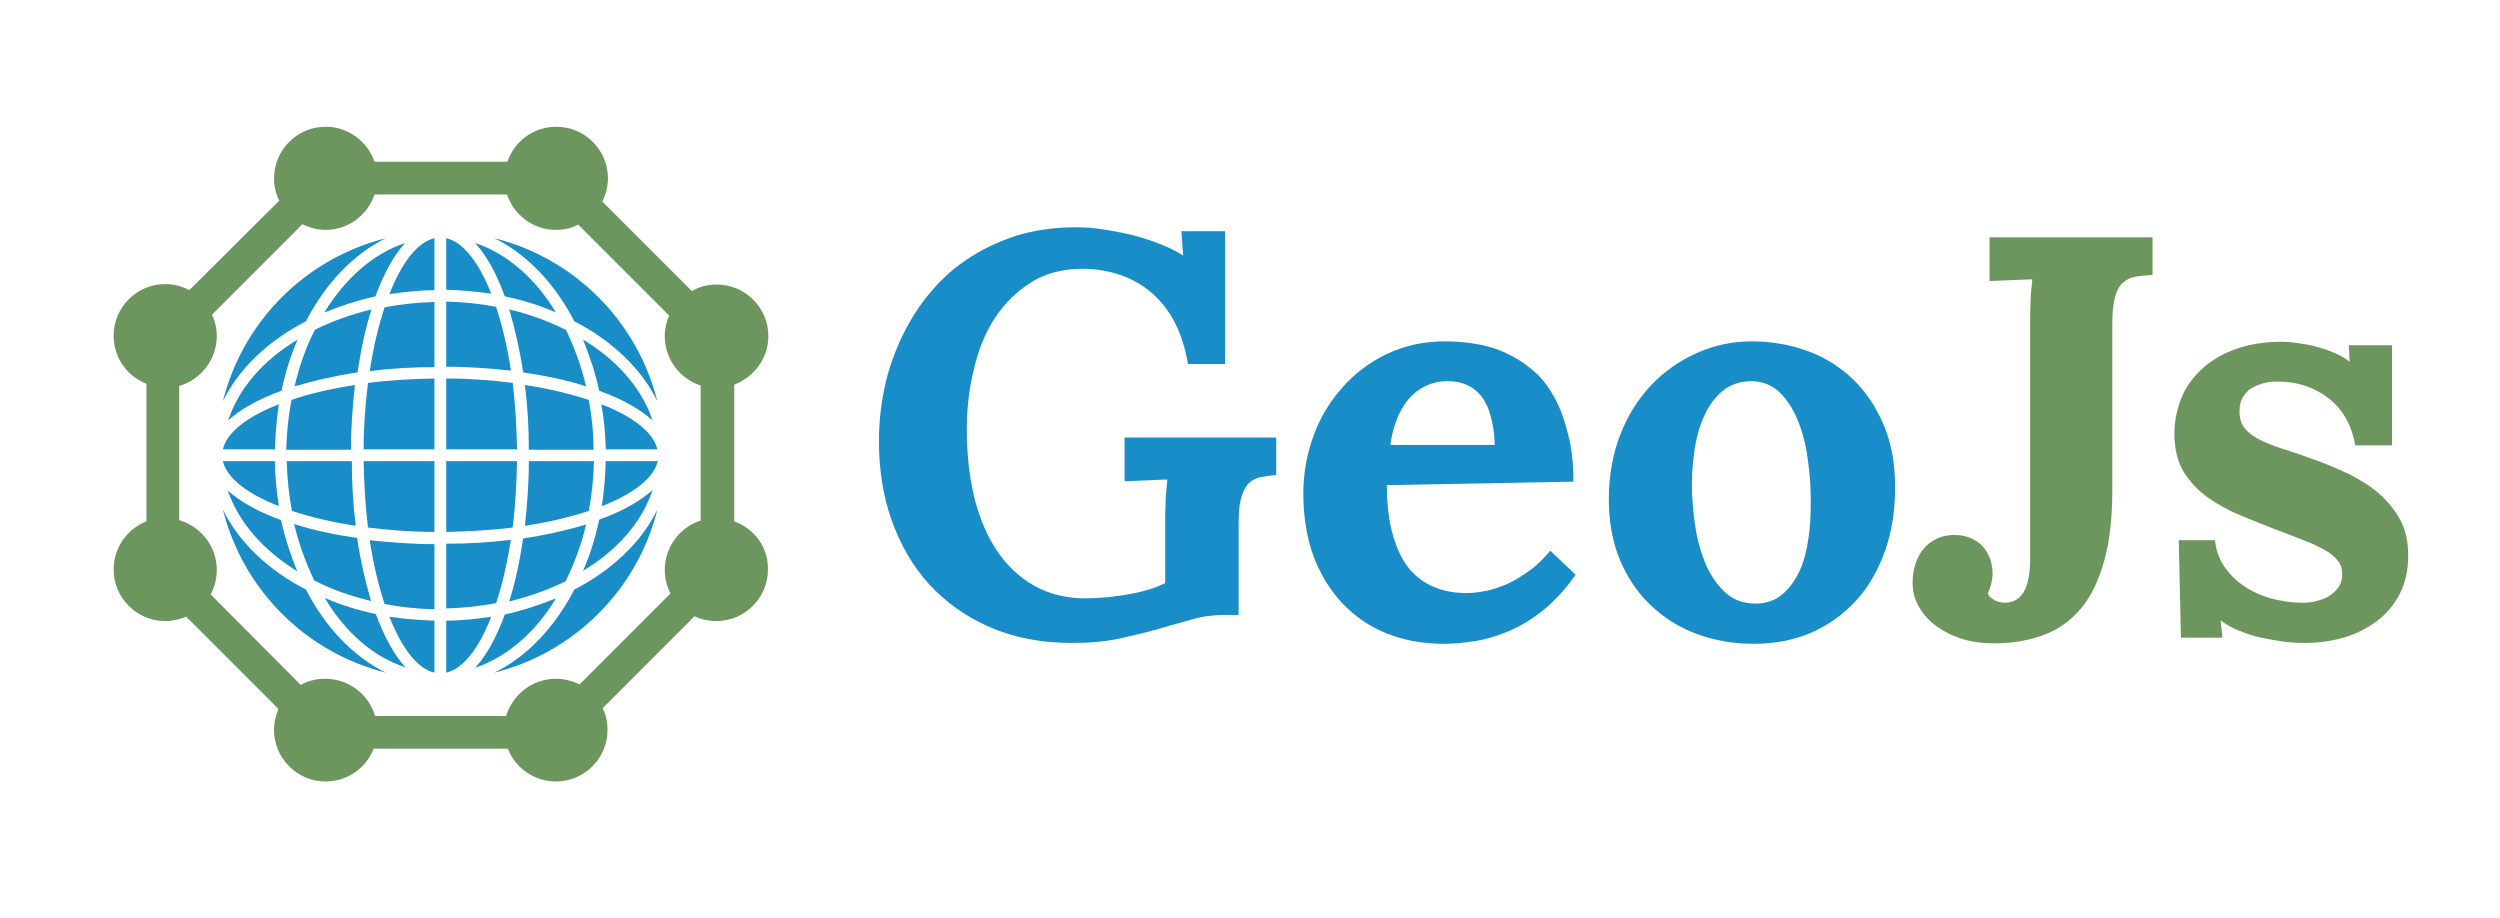 <svg xmlns="http://www.w3.org/2000/svg" xmlns:xlink="http://www.w3.org/1999/xlink" id="Layer_1" x="0" y="0" version="1.1" viewBox="0 0 572 210" xml:space="preserve" style="background-color:#fff"><style type="text/css">.st0{fill:#188dc8}.st1{fill:#6c965d}</style><g><g><path d="M99.4,124.5c-5.2,0-10.1-0.4-14.8-0.9c0.8,5.4,2,10.3,3.4,14.6c3.6,0.7,7.4,1.1,11.4,1.2V124.5z" class="st0"/><path d="M102.1,83.9c5.2,0,10.1,0.4,14.8,0.9c-0.8-5.4-2-10.3-3.4-14.6c-3.6-0.7-7.4-1.1-11.4-1.2V83.9z" class="st0"/><path d="M102.1,54.5v11.8c3.5,0.1,7,0.4,10.3,0.9C109.6,60.1,106,55.4,102.1,54.5z" class="st0"/><path d="M108.7,55.6c2.6,2.8,4.9,7,6.8,12.2c4.2,0.9,8.1,2.1,11.7,3.7C122.5,63.7,116,58,108.7,55.6z" class="st0"/><path d="M99.4,153.9V142c-3.5-0.1-7-0.4-10.3-0.9C91.9,148.3,95.5,153,99.4,153.9z" class="st0"/><path d="M99.4,86.6c-5.3,0.1-10.4,0.4-15.2,1c-0.6,4.8-1,9.9-1,15.2h16.2V86.6z" class="st0"/><path d="M99.4,54.5c-3.9,0.9-7.5,5.6-10.3,12.8c3.3-0.5,6.8-0.9,10.3-0.9V54.5z" class="st0"/><path d="M99.4,105.5H83.2c0.1,5.3,0.4,10.4,1,15.2c4.8,0.6,9.9,1,15.2,1V105.5z" class="st0"/><path d="M99.4,69.1c-3.9,0.1-7.7,0.5-11.4,1.2c-1.4,4.3-2.6,9.2-3.4,14.6c4.7-0.6,9.6-0.9,14.8-0.9V69.1z" class="st0"/><path d="M120.1,120.3c5.4-0.8,10.3-2,14.6-3.4c0.7-3.6,1.1-7.4,1.2-11.4H121C121,110.7,120.6,115.7,120.1,120.3z" class="st0"/><path d="M134.7,91.5c-4.3-1.4-9.2-2.6-14.6-3.4c0.6,4.7,0.9,9.6,0.9,14.8h14.8C135.8,98.9,135.4,95.1,134.7,91.5z" class="st0"/><path d="M138.6,102.8h11.8c-0.9-3.9-5.6-7.5-12.8-10.3C138.2,95.8,138.5,99.3,138.6,102.8z" class="st0"/><path d="M133.4,77.7c1.5,3.7,2.8,7.6,3.7,11.7c5.2,1.9,9.4,4.2,12.2,6.8C146.9,88.9,141.2,82.4,133.4,77.7z" class="st0"/><path d="M116.5,70.8c1.3,4.3,2.4,9.1,3.2,14.4c5.3,0.8,10.1,1.8,14.4,3.2c-1.1-4.6-2.7-9-4.6-12.9 C125.5,73.5,121.2,71.9,116.5,70.8z" class="st0"/><path d="M117.3,87.6c-4.8-0.6-9.9-1-15.2-1v16.2h16.2C118.2,97.5,117.9,92.4,117.3,87.6z" class="st0"/><path d="M102.1,153.9c3.9-0.9,7.5-5.6,10.3-12.8c-3.3,0.5-6.8,0.9-10.3,0.9V153.9z" class="st0"/><path d="M116.9,123.5c-4.7,0.6-9.6,0.9-14.8,0.9v14.8c3.9-0.1,7.7-0.5,11.4-1.2C114.9,133.9,116,129,116.9,123.5z" class="st0"/><path d="M118.3,105.5h-16.2v16.2c5.3-0.1,10.4-0.4,15.2-1C117.9,115.9,118.2,110.8,118.3,105.5z" class="st0"/><path d="M138.6,105.5c-0.1,3.5-0.4,7-0.9,10.3c7.2-2.8,11.9-6.4,12.8-10.3H138.6z" class="st0"/><path d="M134.1,120c-4.3,1.3-9.1,2.4-14.4,3.2c-0.8,5.3-1.8,10.1-3.2,14.4c4.6-1.1,9-2.7,12.9-4.6 C131.4,129,133,124.6,134.1,120z" class="st0"/><path d="M149.3,112.1c-2.8,2.6-7,4.9-12.2,6.8c-0.9,4.2-2.1,8.1-3.7,11.7C141.2,125.9,146.9,119.5,149.3,112.1z" class="st0"/><path d="M127.2,136.9c-3.7,1.5-7.6,2.8-11.7,3.7c-1.9,5.2-4.2,9.4-6.8,12.2C116,150.3,122.5,144.7,127.2,136.9z" class="st0"/><path d="M131.4,134.9c-4.5,8.7-10.9,15.4-18.3,19c18.3-4.6,32.7-18.9,37.3-37.3C146.8,124,140.1,130.4,131.4,134.9z" class="st0"/><path d="M92.8,152.7c-2.6-2.8-4.9-7-6.8-12.2c-4.2-0.9-8.1-2.1-11.7-3.7C79,144.7,85.4,150.3,92.8,152.7z" class="st0"/><path d="M131.4,73.5c8.7,4.5,15.4,10.9,19,18.3c-4.6-18.3-18.9-32.7-37.3-37.3C120.5,58.1,126.9,64.8,131.4,73.5z" class="st0"/><path d="M70,134.9c-8.7-4.5-15.4-10.9-19-18.3c4.6,18.3,18.9,32.7,37.3,37.3C80.9,150.3,74.5,143.6,70,134.9z" class="st0"/><path d="M70,73.5c4.5-8.7,10.9-15.4,18.3-19C70,59.1,55.6,73.4,51,91.8C54.6,84.4,61.3,78,70,73.5z" class="st0"/><path d="M52.2,96.2c2.8-2.6,7-4.9,12.2-6.8c0.9-4.2,2.1-8.1,3.7-11.7C60.2,82.4,54.6,88.9,52.2,96.2z" class="st0"/><path d="M74.2,71.5c3.7-1.5,7.6-2.8,11.7-3.7c1.9-5.2,4.2-9.4,6.8-12.2C85.4,58,79,63.7,74.2,71.5z" class="st0"/><path d="M65.6,105.5c0.1,3.9,0.5,7.7,1.2,11.4c4.3,1.4,9.2,2.6,14.6,3.4c-0.6-4.7-0.9-9.6-0.9-14.8H65.6z" class="st0"/><path d="M84.9,137.5c-1.3-4.3-2.4-9.1-3.2-14.4c-5.3-0.8-10.1-1.8-14.4-3.2c1.1,4.6,2.7,9,4.6,12.9 C75.9,134.9,80.3,136.4,84.9,137.5z" class="st0"/><path d="M67.4,88.4c4.3-1.3,9.1-2.4,14.4-3.2c0.8-5.3,1.8-10.1,3.2-14.4c-4.6,1.1-9,2.7-12.9,4.6 C70,79.4,68.5,83.7,67.4,88.4z" class="st0"/><path d="M66.7,91.5c-0.7,3.6-1.1,7.4-1.2,11.4h14.8c0-5.2,0.4-10.1,0.9-14.8C75.9,88.9,71,90,66.7,91.5z" class="st0"/><path d="M68,130.7c-1.5-3.7-2.8-7.6-3.7-11.7c-5.2-1.9-9.4-4.2-12.2-6.8C54.6,119.5,60.2,125.9,68,130.7z" class="st0"/><path d="M63.8,115.8c-0.5-3.3-0.9-6.8-0.9-10.3H51C51.9,109.4,56.6,113,63.8,115.8z" class="st0"/><path d="M62.9,102.8c0.1-3.5,0.4-7,0.9-10.3c-7.2,2.8-11.9,6.4-12.8,10.3H62.9z" class="st0"/></g></g><path d="M168,119.3V88c4.5-1.7,7.8-6,7.8-11.1c0-6.5-5.3-11.8-11.8-11.8c-2.1,0-4,0.5-5.7,1.5l-20.5-20.5	c0.8-1.6,1.3-3.4,1.3-5.3c0-6.5-5.3-11.8-11.8-11.8c-5.2,0-9.6,3.3-11.2,8H85.7c-1.6-4.6-6-8-11.2-8c-6.5,0-11.8,5.3-11.8,11.8	c0,1.8,0.4,3.6,1.2,5.1L43.3,66.4c-1.6-0.9-3.5-1.4-5.5-1.4c-6.5,0-11.8,5.3-11.8,11.8c0,5,3.1,9.3,7.5,11v31.5	c-4.4,1.7-7.5,6-7.5,11c0,6.5,5.3,11.8,11.8,11.8c1.7,0,3.3-0.4,4.8-1l21.1,21.1c-0.6,1.5-1,3.1-1,4.8c0,6.5,5.3,11.8,11.8,11.8	c5,0,9.3-3.1,11-7.5h30.7c1.7,4.4,6,7.5,11,7.5c6.5,0,11.8-5.3,11.8-11.8c0-1.8-0.4-3.5-1.1-5l21-21c1.5,0.7,3.2,1.1,5,1.1	c6.5,0,11.8-5.3,11.8-11.8C175.8,125.3,172.6,120.9,168,119.3z M152.1,130.4c0,2,0.5,3.8,1.3,5.4l-20.8,20.8	c-1.6-0.8-3.5-1.3-5.4-1.3c-5.4,0-9.9,3.6-11.4,8.5h-30c-1.4-4.9-6-8.5-11.4-8.5c-2,0-4,0.5-5.6,1.4L48.2,136	c0.9-1.7,1.4-3.6,1.4-5.6c0-5.4-3.6-9.9-8.6-11.4V88.3c4.9-1.4,8.6-6,8.6-11.4c0-1.8-0.4-3.4-1.1-4.9l20.7-20.7	c1.6,0.8,3.4,1.3,5.3,1.3c5.2,0,9.6-3.4,11.2-8.1H116c1.6,4.7,6,8.1,11.2,8.1c1.8,0,3.6-0.4,5.1-1.2l20.8,20.8c-0.6,1.4-1,3-1,4.7	c0,5.3,3.5,9.8,8.2,11.3v30.9C155.6,120.6,152.1,125.1,152.1,130.4z" class="st1"/><g><path d="M283.4,140.7h-3.2c-2.5,0-5,0.3-7.4,1c-2.5,0.7-5.1,1.4-7.8,2.2c-2.7,0.8-5.7,1.5-8.9,2.2 c-3.2,0.7-6.8,1-10.8,1c-7.1,0-13.3-1.2-18.8-3.6c-5.5-2.4-10.1-5.7-13.9-9.8c-3.8-4.2-6.6-9.1-8.6-14.7c-2-5.6-2.9-11.7-2.9-18.1 c0-3.9,0.4-7.9,1.2-11.8c0.8-4,2.1-7.7,3.7-11.3c1.7-3.6,3.7-7,6.2-10.1c2.5-3.1,5.4-5.9,8.8-8.2c3.4-2.3,7.1-4.1,11.3-5.5 c4.2-1.3,8.8-2,13.8-2c1.7,0,3.6,0.1,5.7,0.4c2.1,0.3,4.3,0.7,6.5,1.2c2.2,0.5,4.4,1.2,6.5,2c2.1,0.8,4.1,1.7,5.8,2.8h0.1l-0.4-5.5 h10v30.4h-8.5c-0.6-3.6-1.6-6.8-3-9.5c-1.4-2.7-3.2-5-5.3-6.8c-2.1-1.8-4.5-3.2-7.2-4.1c-2.7-0.9-5.5-1.4-8.6-1.4 c-4.5,0-8.5,1-11.8,3.1c-3.3,2.1-6.1,4.8-8.3,8.2c-2.2,3.4-3.8,7.3-4.8,11.8c-1.1,4.4-1.6,9-1.6,13.7c0,5.6,0.6,10.8,1.7,15.5 c1.2,4.7,2.9,8.8,5.2,12.2c2.3,3.4,5.1,6.1,8.5,8c3.4,1.9,7.3,2.9,11.7,2.9c1.3,0,2.7-0.1,4.3-0.2c1.6-0.1,3.3-0.4,4.9-0.6 c1.7-0.3,3.3-0.6,4.9-1.1c1.6-0.4,3-1,4.2-1.6v-12c0-1.2,0-2.3,0-3.5c0-1.1,0.1-2.2,0.1-3.3c0-1,0.1-2,0.2-2.8 c0.1-0.8,0.1-1.5,0.2-2.1l-9.8,0.4v-10H292v8.6c-1.5,0.1-2.8,0.3-3.8,0.5c-1.1,0.3-2,0.8-2.7,1.6c-0.7,0.8-1.2,1.9-1.6,3.4 c-0.4,1.5-0.5,3.4-0.5,5.9V140.7z" class="st0"/><path d="M360,110.2l-42.7,0.8c0,3.5,0.3,6.8,1,9.9c0.7,3,1.7,5.6,3.1,7.8c1.4,2.2,3.3,3.9,5.6,5.1 c2.3,1.2,5.2,1.9,8.6,1.9c1.3,0,2.8-0.2,4.4-0.5c1.6-0.3,3.2-0.9,4.9-1.6c1.7-0.8,3.3-1.8,5-3c1.7-1.2,3.3-2.8,4.8-4.6l5.8,5.5 c-2.3,3.3-4.8,6-7.4,8.1c-2.6,2.1-5.3,3.7-7.9,4.8c-2.6,1.1-5.2,1.9-7.8,2.3c-2.6,0.4-4.9,0.6-7.1,0.6c-4.8,0-9.1-0.8-13.1-2.4 c-3.9-1.6-7.3-3.9-10.1-6.9c-2.8-3-5-6.6-6.6-10.8c-1.5-4.2-2.3-9-2.3-14.3c0-4.6,0.8-8.9,2.3-13.1c1.5-4.2,3.7-7.8,6.6-11.1 c2.8-3.2,6.2-5.8,10.2-7.7c4-1.9,8.4-2.9,13.3-2.9c2.4,0,4.8,0.2,7.2,0.6c2.4,0.4,4.7,1.1,6.8,2.1c2.2,1,4.2,2.3,6.1,3.9 c1.9,1.6,3.5,3.6,4.8,6c1.4,2.4,2.4,5.2,3.2,8.4C359.6,102.3,360,106,360,110.2z M331.3,87.2c-1.9,0-3.6,0.4-5.1,1.1 c-1.5,0.7-2.8,1.7-3.9,3c-1.1,1.3-2,2.8-2.7,4.6c-0.7,1.8-1.2,3.8-1.5,5.9H342c-0.1-2.7-0.4-4.9-1-6.8c-0.5-1.9-1.3-3.4-2.2-4.5 c-1-1.2-2.1-2-3.3-2.5C334.2,87.5,332.9,87.2,331.3,87.2z" class="st0"/><path d="M400.8,78.1c4.6,0,9,0.8,13,2.3c4,1.5,7.4,3.7,10.4,6.6c2.9,2.9,5.2,6.4,6.9,10.5c1.7,4.1,2.5,8.8,2.5,14 c0,5.5-0.8,10.4-2.4,14.8c-1.6,4.4-3.8,8.2-6.7,11.3s-6.3,5.5-10.2,7.2c-4,1.7-8.3,2.5-13.1,2.5c-4.7,0-9.1-0.8-13.1-2.3 c-4-1.5-7.5-3.7-10.5-6.6c-3-2.9-5.3-6.3-7-10.4c-1.7-4.1-2.5-8.7-2.5-13.8c0-5.4,0.9-10.3,2.6-14.7c1.7-4.4,4.1-8.2,7.1-11.4 c3-3.1,6.5-5.6,10.4-7.3C392.2,79,396.4,78.1,400.8,78.1z M400.5,87.2c-2.5,0.1-4.6,0.8-6.3,2.2c-1.7,1.4-3.1,3.2-4.1,5.4 c-1.1,2.2-1.8,4.7-2.3,7.5c-0.4,2.8-0.7,5.6-0.7,8.4c0,3.3,0.3,6.7,0.8,9.9c0.5,3.3,1.4,6.2,2.5,8.8c1.2,2.6,2.7,4.7,4.5,6.3 c1.8,1.6,4.1,2.4,6.7,2.4c2.6,0,4.7-0.8,6.3-2.2c1.6-1.4,2.9-3.2,3.9-5.4c1-2.2,1.6-4.7,2-7.5c0.4-2.7,0.5-5.5,0.5-8.3 c0-3.2-0.2-6.5-0.7-9.7c-0.4-3.3-1.2-6.2-2.3-8.9c-1.1-2.6-2.5-4.8-4.2-6.4C405.4,88.1,403.2,87.2,400.5,87.2z" class="st0"/><path d="M483.3,112.1c0,6.3-0.6,11.6-1.8,16c-1.2,4.4-2.9,8.1-5.2,10.9s-5.1,4.9-8.5,6.2c-3.4,1.3-7.2,2-11.6,2 c-2.5,0-4.9-0.3-7.2-1c-2.3-0.7-4.2-1.7-5.9-2.9c-1.7-1.2-3-2.7-4-4.4c-1-1.7-1.5-3.5-1.5-5.6c0-1.4,0.2-2.8,0.6-4.1 c0.4-1.3,1-2.5,1.8-3.5c0.8-1,1.8-1.8,3-2.4c1.2-0.6,2.6-0.9,4.2-0.9c1.5,0,2.8,0.3,3.9,0.8c1.1,0.5,2,1.2,2.7,2 c0.7,0.8,1.2,1.8,1.6,2.8c0.3,1.1,0.5,2.1,0.5,3.2c0,0.7-0.1,1.5-0.3,2.3c-0.2,0.8-0.5,1.5-0.8,2.3c0.2,0.4,0.4,0.8,0.8,1 c0.4,0.3,0.7,0.5,1.1,0.7c0.4,0.2,0.8,0.3,1.1,0.3c0.4,0.1,0.7,0.1,0.9,0.1c1.9,0,3.3-0.8,4.3-2.4c1-1.6,1.5-4.2,1.5-7.9v-52 c0-1.2,0-2.3,0-3.5c0-1.1,0.1-2.2,0.1-3.3c0-1,0.1-2,0.2-2.8c0.1-0.8,0.1-1.5,0.2-2.1l-9.8,0.4v-10h37.3v8.6 c-1.5,0.1-2.8,0.2-3.9,0.4c-1.1,0.2-2.1,0.7-2.9,1.4c-0.8,0.7-1.4,1.8-1.8,3.3c-0.4,1.5-0.6,3.5-0.6,6.1V112.1z" class="st1"/><path d="M506.8,123.7c0.2,2,0.8,3.8,1.9,5.6c1.1,1.7,2.5,3.2,4.3,4.5s3.9,2.3,6.2,3c2.4,0.7,5,1.1,7.7,1.1 c1.1,0,2.1-0.1,3.2-0.4c1.1-0.3,2-0.6,2.9-1.2c0.8-0.5,1.5-1.2,2.1-2c0.5-0.8,0.8-1.8,0.8-2.9c0-1.2-0.3-2.3-1-3.1 c-0.7-0.9-1.6-1.7-2.9-2.4s-2.8-1.5-4.7-2.2c-1.9-0.7-4-1.6-6.5-2.5c-2.7-1.1-5.4-2.1-8.2-3.3c-2.7-1.1-5.2-2.5-7.5-4.1 c-2.2-1.6-4.1-3.6-5.5-5.9c-1.4-2.3-2.1-5.3-2.1-8.8c0-2.5,0.5-5,1.4-7.5s2.4-4.7,4.4-6.7c2-2,4.5-3.6,7.6-4.8 c3.1-1.2,6.8-1.9,11-1.9c1.2,0,2.5,0.1,3.8,0.3c1.4,0.2,2.8,0.4,4.2,0.8c1.4,0.4,2.7,0.8,4.1,1.4c1.3,0.5,2.5,1.2,3.5,2h0.1 l-0.2-3.7h9.9v22.9h-8.4c-0.4-2.2-1.1-4.3-2.1-6.1c-1-1.8-2.3-3.3-3.9-4.6c-1.6-1.2-3.3-2.2-5.4-2.9c-2-0.7-4.2-1-6.5-1 c-1.1,0-2.2,0.1-3.2,0.4s-2,0.7-2.8,1.2c-0.8,0.5-1.4,1.3-1.9,2.1c-0.5,0.9-0.7,1.9-0.7,3.2c0,1.5,0.4,2.8,1.2,3.8 c0.8,1,1.9,1.8,3.4,2.6c1.4,0.7,3.1,1.4,5,2c1.9,0.6,4,1.3,6.2,2.1c3.3,1.1,6.3,2.4,9.1,3.7c2.8,1.4,5.2,2.9,7.2,4.7 s3.6,3.8,4.8,6.1c1.2,2.3,1.7,5,1.7,8c0,3.4-0.7,6.3-2,8.8s-3.1,4.6-5.3,6.2c-2.2,1.6-4.7,2.9-7.5,3.7c-2.8,0.8-5.8,1.2-8.8,1.2 c-1.9,0-3.7-0.1-5.6-0.4c-1.9-0.3-3.6-0.6-5.3-1c-1.7-0.4-3.2-1-4.7-1.6c-1.4-0.6-2.6-1.3-3.6-2.1h-0.1l0.4,3.9H499l-0.5-22.3 H506.8z" class="st1"/></g></svg>